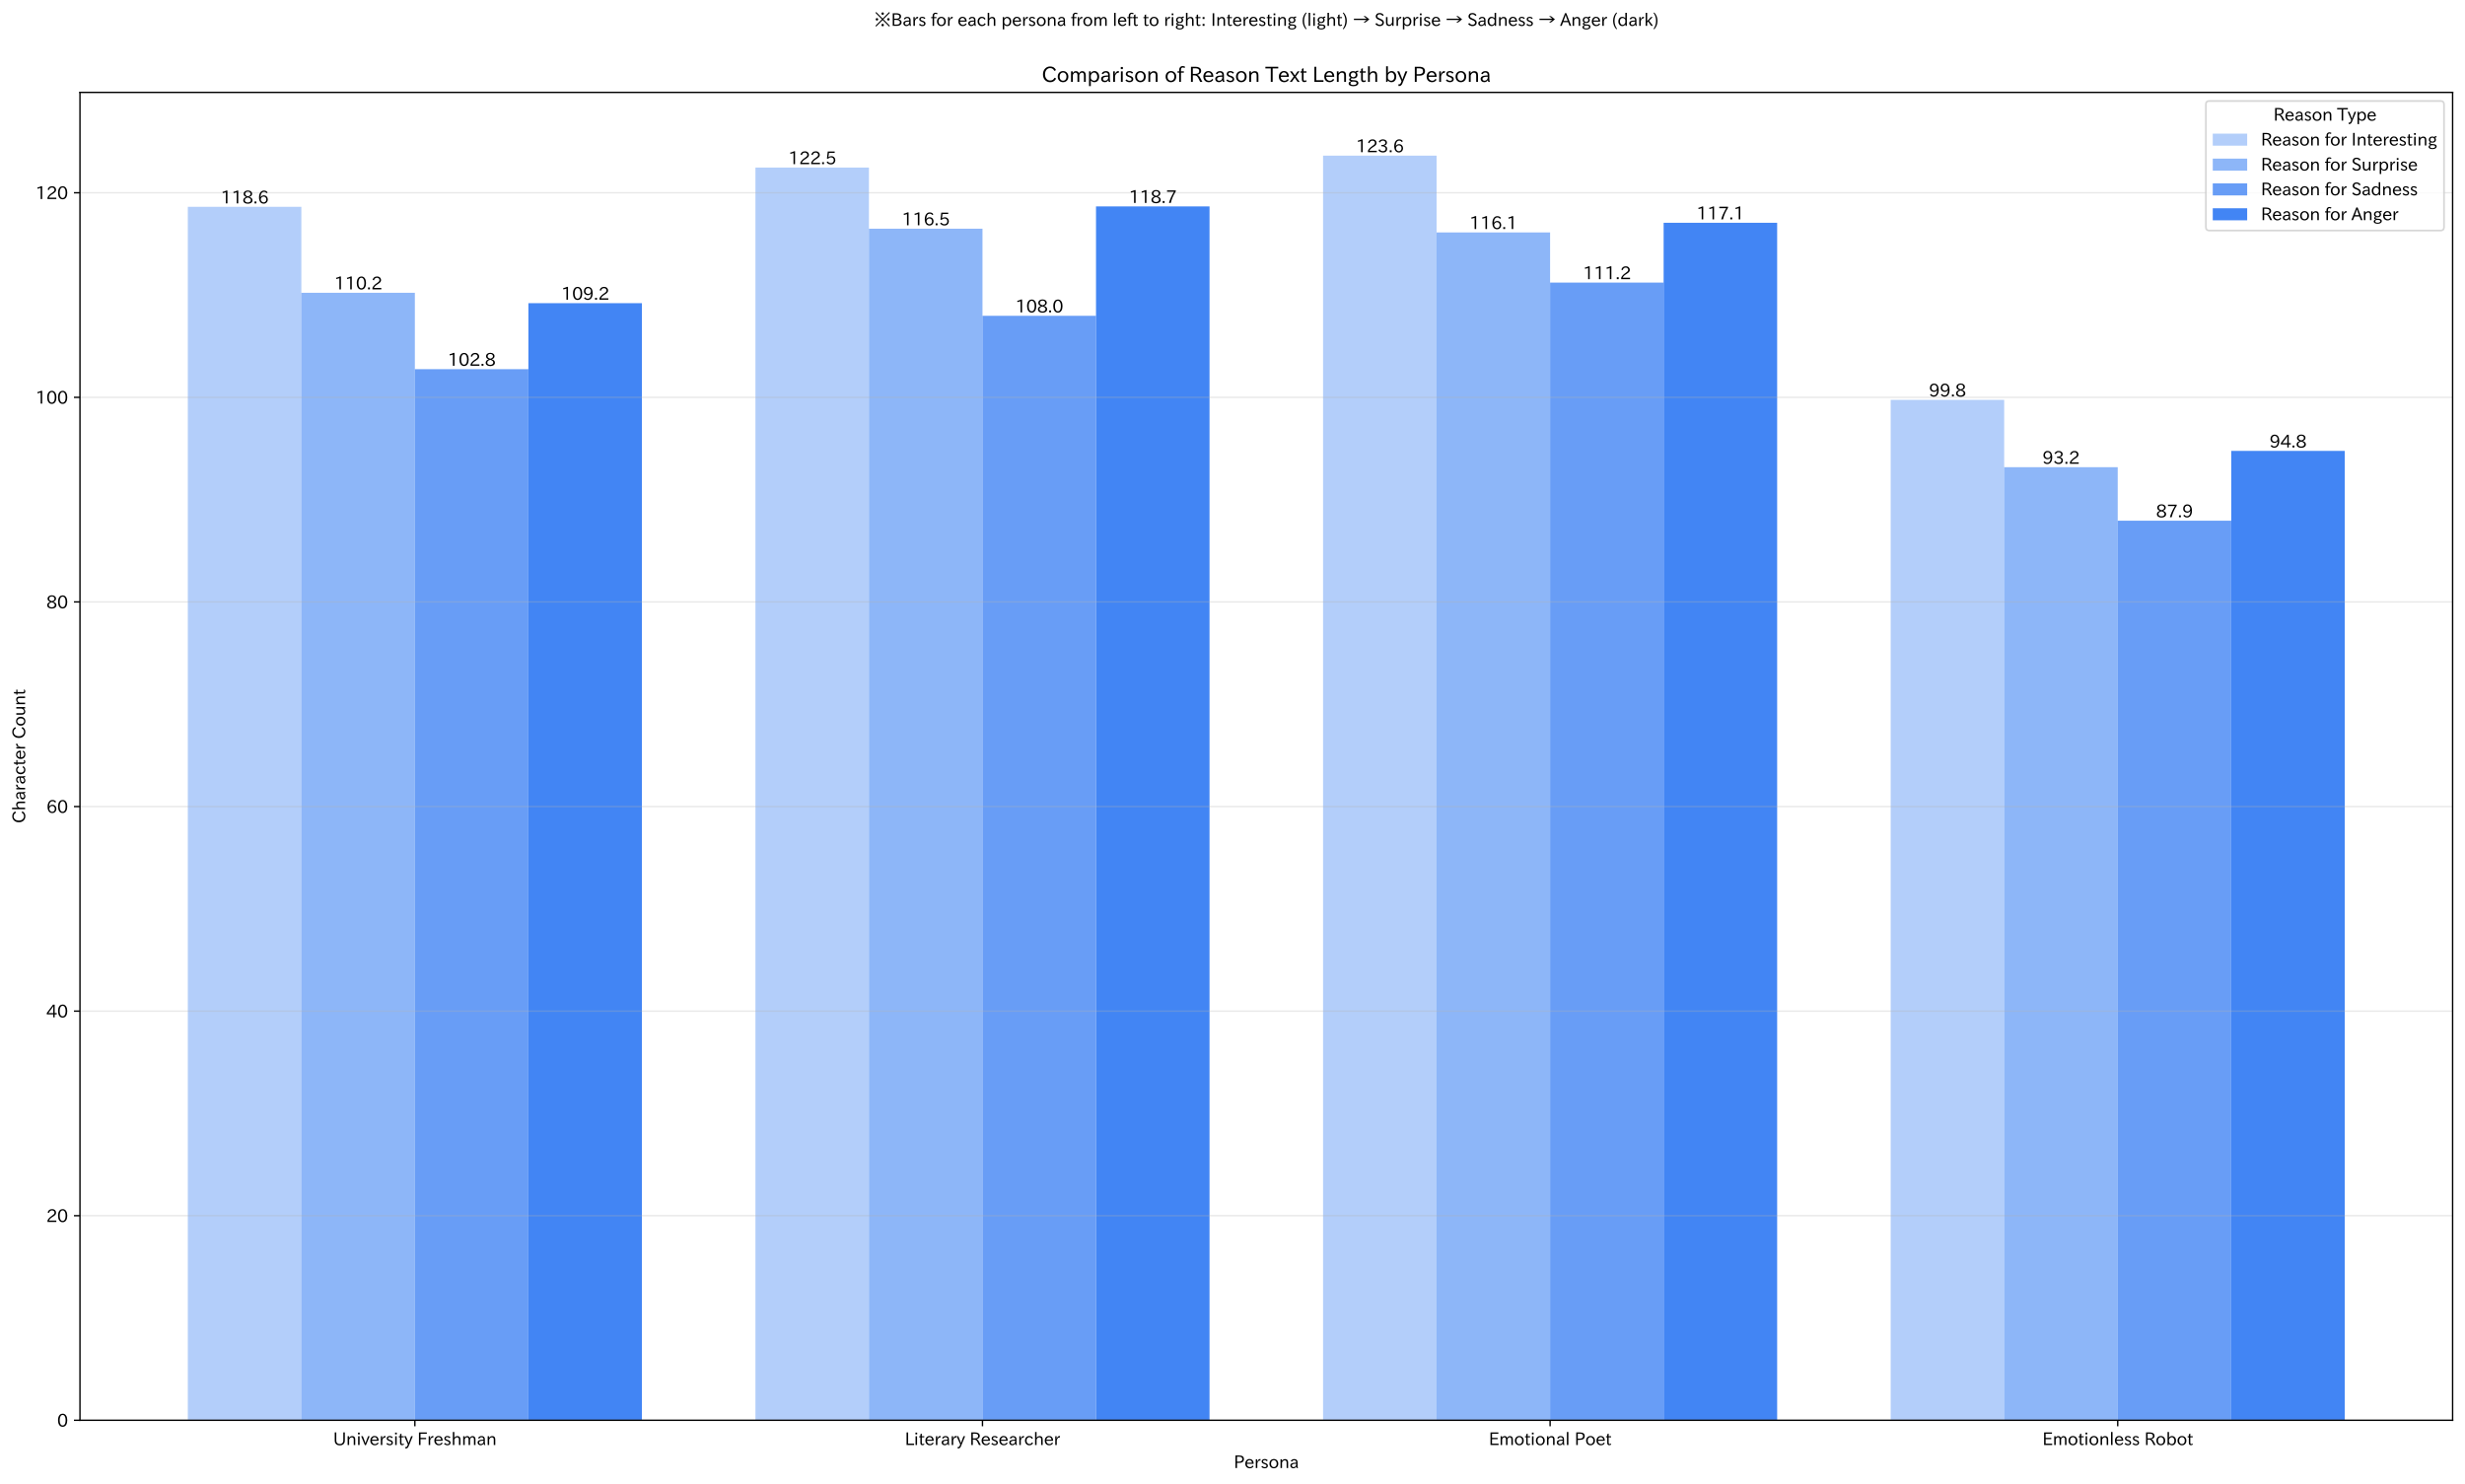 <?xml version="1.0" encoding="utf-8" standalone="no"?>
<!DOCTYPE svg PUBLIC "-//W3C//DTD SVG 1.1//EN"
  "http://www.w3.org/Graphics/SVG/1.1/DTD/svg11.dtd">
<svg xmlns:xlink="http://www.w3.org/1999/xlink" width="1432.826pt" height="862.491pt" viewBox="0 0 1432.826 862.491" xmlns="http://www.w3.org/2000/svg" version="1.1">
 <defs>
  <style type="text/css">*{stroke-linejoin: round; stroke-linecap: butt}</style>
 </defs>
 <g id="figure_1">
  <g id="patch_1">
   <path d="M -0 862.491 
L 1432.826 862.491 
L 1432.826 0 
L -0 0 
z
" style="fill: #ffffff"/>
  </g>
  <g id="axes_1">
   <g id="patch_2">
    <path d="M 46.486 825.51 
L 1425.626 825.51 
L 1425.626 53.71 
L 46.486 53.71 
z
" style="fill: #ffffff"/>
   </g>
   <g id="patch_3">
    <path d="M 109.174 825.51 
L 175.162 825.51 
L 175.162 120.224 
L 109.174 120.224 
z
" clip-path="url(#p4daa0abe5e)" style="fill: #4285f4; opacity: 0.4"/>
   </g>
   <g id="patch_4">
    <path d="M 439.112 825.51 
L 505.099 825.51 
L 505.099 97.399 
L 439.112 97.399 
z
" clip-path="url(#p4daa0abe5e)" style="fill: #4285f4; opacity: 0.4"/>
   </g>
   <g id="patch_5">
    <path d="M 769.05 825.51 
L 835.037 825.51 
L 835.037 90.463 
L 769.05 90.463 
z
" clip-path="url(#p4daa0abe5e)" style="fill: #4285f4; opacity: 0.4"/>
   </g>
   <g id="patch_6">
    <path d="M 1098.988 825.51 
L 1164.975 825.51 
L 1164.975 232.422 
L 1098.988 232.422 
z
" clip-path="url(#p4daa0abe5e)" style="fill: #4285f4; opacity: 0.4"/>
   </g>
   <g id="patch_7">
    <path d="M 175.162 825.51 
L 241.149 825.51 
L 241.149 170.176 
L 175.162 170.176 
z
" clip-path="url(#p4daa0abe5e)" style="fill: #4285f4; opacity: 0.6"/>
   </g>
   <g id="patch_8">
    <path d="M 505.099 825.51 
L 571.087 825.51 
L 571.087 132.928 
L 505.099 132.928 
z
" clip-path="url(#p4daa0abe5e)" style="fill: #4285f4; opacity: 0.6"/>
   </g>
   <g id="patch_9">
    <path d="M 835.037 825.51 
L 901.025 825.51 
L 901.025 135.104 
L 835.037 135.104 
z
" clip-path="url(#p4daa0abe5e)" style="fill: #4285f4; opacity: 0.6"/>
   </g>
   <g id="patch_10">
    <path d="M 1164.975 825.51 
L 1230.963 825.51 
L 1230.963 271.566 
L 1164.975 271.566 
z
" clip-path="url(#p4daa0abe5e)" style="fill: #4285f4; opacity: 0.6"/>
   </g>
   <g id="patch_11">
    <path d="M 241.149 825.51 
L 307.137 825.51 
L 307.137 214.589 
L 241.149 214.589 
z
" clip-path="url(#p4daa0abe5e)" style="fill: #4285f4; opacity: 0.8"/>
   </g>
   <g id="patch_12">
    <path d="M 571.087 825.51 
L 637.075 825.51 
L 637.075 183.552 
L 571.087 183.552 
z
" clip-path="url(#p4daa0abe5e)" style="fill: #4285f4; opacity: 0.8"/>
   </g>
   <g id="patch_13">
    <path d="M 901.025 825.51 
L 967.012 825.51 
L 967.012 164.254 
L 901.025 164.254 
z
" clip-path="url(#p4daa0abe5e)" style="fill: #4285f4; opacity: 0.8"/>
   </g>
   <g id="patch_14">
    <path d="M 1230.963 825.51 
L 1296.95 825.51 
L 1296.95 302.635 
L 1230.963 302.635 
z
" clip-path="url(#p4daa0abe5e)" style="fill: #4285f4; opacity: 0.8"/>
   </g>
   <g id="patch_15">
    <path d="M 307.137 825.51 
L 373.124 825.51 
L 373.124 176.201 
L 307.137 176.201 
z
" clip-path="url(#p4daa0abe5e)" style="fill: #4285f4"/>
   </g>
   <g id="patch_16">
    <path d="M 637.075 825.51 
L 703.062 825.51 
L 703.062 119.958 
L 637.075 119.958 
z
" clip-path="url(#p4daa0abe5e)" style="fill: #4285f4"/>
   </g>
   <g id="patch_17">
    <path d="M 967.012 825.51 
L 1033 825.51 
L 1033 129.499 
L 967.012 129.499 
z
" clip-path="url(#p4daa0abe5e)" style="fill: #4285f4"/>
   </g>
   <g id="patch_18">
    <path d="M 1296.95 825.51 
L 1362.938 825.51 
L 1362.938 262.087 
L 1296.95 262.087 
z
" clip-path="url(#p4daa0abe5e)" style="fill: #4285f4"/>
   </g>
   <g id="matplotlib.axis_1">
    <g id="xtick_1">
     <g id="line2d_1">
      <defs>
       <path id="me129ccf9d4" d="M 0 0 
L 0 3.5 
" style="stroke: #000000; stroke-width: 0.8"/>
      </defs>
      <g>
       <use xlink:href="#me129ccf9d4" x="241.149" y="825.51" style="stroke: #000000; stroke-width: 0.8"/>
      </g>
     </g>
     <g id="text_1">
      <!-- University Freshman -->
      <g transform="translate(193.695 840.001) scale(0.1 -0.1)">
       <defs>
        <path id="IPAexGothic-55" d="M 4219 4634 
L 4219 1631 
Q 4219 994 3906 594 
Q 3400 -63 2388 -63 
Q 1372 -63 856 594 
Q 550 988 550 1631 
L 550 4634 
L 1113 4634 
L 1113 1700 
Q 1113 1134 1388 831 
Q 1753 428 2388 428 
Q 3031 428 3388 831 
Q 3663 1144 3663 1700 
L 3663 4634 
L 4219 4634 
z
" transform="scale(0.016)"/>
        <path id="IPAexGothic-6e" d="M 3328 63 
L 2778 63 
L 2778 2041 
Q 2778 2853 2106 2853 
Q 1428 2853 1113 2041 
L 1113 63 
L 563 63 
L 563 3250 
L 1075 3250 
L 1075 2675 
Q 1525 3316 2222 3316 
Q 3328 3316 3328 2072 
L 3328 63 
z
" transform="scale(0.016)"/>
        <path id="IPAexGothic-69" d="M 1178 3928 
L 550 3928 
L 550 4569 
L 1178 4569 
L 1178 3928 
z
M 1138 63 
L 588 63 
L 588 3250 
L 1138 3250 
L 1138 63 
z
" transform="scale(0.016)"/>
        <path id="IPAexGothic-76" d="M 3103 3250 
L 1747 6 
L 1375 6 
L 25 3250 
L 628 3250 
L 1338 1388 
L 1522 844 
L 1569 703 
L 1588 703 
Q 1641 884 1822 1388 
L 2516 3250 
L 3103 3250 
z
" transform="scale(0.016)"/>
        <path id="IPAexGothic-65" d="M 863 1594 
Q 891 1041 1209 722 
Q 1534 397 1997 397 
Q 2606 397 2963 966 
L 3322 728 
Q 2869 -31 1931 -31 
Q 1222 -31 766 422 
Q 306 884 306 1641 
Q 306 2444 788 2925 
Q 1216 3353 1856 3353 
Q 2459 3353 2866 2956 
Q 3322 2494 3322 1722 
L 3322 1594 
L 863 1594 
z
M 2756 1997 
Q 2709 2431 2450 2681 
Q 2194 2938 1844 2938 
Q 1438 2938 1150 2591 
Q 953 2356 894 1997 
L 2756 1997 
z
" transform="scale(0.016)"/>
        <path id="IPAexGothic-72" d="M 2309 3316 
L 2213 2769 
Q 2106 2791 2022 2791 
Q 1653 2791 1413 2444 
Q 1113 2006 1113 1675 
L 1113 63 
L 563 63 
L 563 3250 
L 1081 3250 
L 1056 2303 
L 1069 2303 
Q 1422 3341 2097 3341 
Q 2206 3341 2309 3316 
z
" transform="scale(0.016)"/>
        <path id="IPAexGothic-73" d="M 2234 2547 
Q 1938 2931 1484 2931 
Q 891 2931 891 2475 
Q 891 2153 1531 1944 
L 1741 1875 
Q 2650 1578 2650 894 
Q 2650 434 2272 172 
Q 1972 -31 1497 -31 
Q 766 -31 256 503 
L 603 819 
Q 997 397 1516 397 
Q 2131 397 2131 875 
Q 2131 1238 1453 1478 
L 1234 1553 
Q 378 1853 378 2431 
Q 378 2797 628 3047 
Q 928 3347 1453 3347 
Q 2156 3347 2606 2859 
L 2234 2547 
z
" transform="scale(0.016)"/>
        <path id="IPAexGothic-74" d="M 2125 241 
Q 1769 -6 1397 -6 
Q 653 -6 653 831 
L 653 2859 
L 219 2859 
L 219 3250 
L 653 3250 
L 653 3966 
L 1178 4228 
L 1178 3250 
L 2063 3250 
L 2063 2859 
L 1178 2859 
L 1178 906 
Q 1178 416 1513 416 
Q 1738 416 1941 588 
L 2125 241 
z
" transform="scale(0.016)"/>
        <path id="IPAexGothic-79" d="M 3122 3250 
L 1575 -488 
Q 1278 -1203 550 -1203 
L 478 -1203 
L 344 -703 
L 447 -703 
Q 969 -703 1150 -238 
L 1356 275 
L 38 3250 
L 659 3250 
L 1363 1459 
Q 1528 1025 1606 781 
L 1625 781 
Q 1750 1169 1863 1459 
L 2528 3250 
L 3122 3250 
z
" transform="scale(0.016)"/>
        <path id="IPAexGothic-20" transform="scale(0.016)"/>
        <path id="IPAexGothic-46" d="M 3469 4141 
L 1172 4141 
L 1172 2656 
L 3206 2656 
L 3206 2188 
L 1172 2188 
L 1172 63 
L 609 63 
L 609 4634 
L 3469 4634 
L 3469 4141 
z
" transform="scale(0.016)"/>
        <path id="IPAexGothic-68" d="M 3347 63 
L 2797 63 
L 2797 2041 
Q 2797 2853 2131 2853 
Q 1447 2853 1131 2041 
L 1131 63 
L 581 63 
L 581 4794 
L 1131 4794 
L 1131 2706 
Q 1566 3316 2247 3316 
Q 3347 3316 3347 2072 
L 3347 63 
z
" transform="scale(0.016)"/>
        <path id="IPAexGothic-6d" d="M 5022 63 
L 4472 63 
L 4472 2059 
Q 4472 2869 3847 2869 
Q 3550 2869 3303 2594 
Q 3128 2397 3059 2103 
L 3059 63 
L 2509 63 
L 2509 2066 
Q 2509 2869 1919 2869 
Q 1606 2869 1369 2594 
Q 1113 2306 1113 2041 
L 1113 63 
L 563 63 
L 563 3250 
L 1075 3250 
L 1075 2700 
Q 1391 3316 2028 3316 
Q 2725 3316 2956 2647 
Q 3303 3316 3953 3316 
Q 4478 3316 4772 2944 
Q 5022 2638 5022 2072 
L 5022 63 
z
" transform="scale(0.016)"/>
        <path id="IPAexGothic-61" d="M 3156 63 
L 2672 63 
Q 2559 303 2531 556 
L 2509 556 
Q 2147 -25 1428 -25 
Q 934 -25 622 288 
Q 347 563 347 959 
Q 347 1947 2050 1997 
L 2478 2009 
L 2478 2175 
Q 2478 2509 2288 2700 
Q 2088 2900 1775 2900 
Q 1238 2900 969 2378 
L 494 2597 
Q 938 3328 1788 3328 
Q 2375 3328 2691 3000 
Q 2984 2706 2984 2169 
L 2984 997 
Q 2984 400 3156 63 
z
M 2491 1625 
L 2141 1619 
Q 903 1591 903 953 
Q 903 728 1050 581 
Q 1231 403 1525 403 
Q 1934 403 2234 703 
Q 2491 969 2491 1344 
L 2491 1625 
z
" transform="scale(0.016)"/>
       </defs>
       <use xlink:href="#IPAexGothic-55"/>
       <use xlink:href="#IPAexGothic-6e" transform="translate(74.707 0)"/>
       <use xlink:href="#IPAexGothic-69" transform="translate(135.107 0)"/>
       <use xlink:href="#IPAexGothic-76" transform="translate(162.109 0)"/>
       <use xlink:href="#IPAexGothic-65" transform="translate(210.693 0)"/>
       <use xlink:href="#IPAexGothic-72" transform="translate(267.578 0)"/>
       <use xlink:href="#IPAexGothic-73" transform="translate(304.59 0)"/>
       <use xlink:href="#IPAexGothic-69" transform="translate(350.781 0)"/>
       <use xlink:href="#IPAexGothic-74" transform="translate(377.783 0)"/>
       <use xlink:href="#IPAexGothic-79" transform="translate(412.402 0)"/>
       <use xlink:href="#IPAexGothic-20" transform="translate(461.621 0)"/>
       <use xlink:href="#IPAexGothic-46" transform="translate(488.623 0)"/>
       <use xlink:href="#IPAexGothic-72" transform="translate(545.801 0)"/>
       <use xlink:href="#IPAexGothic-65" transform="translate(582.812 0)"/>
       <use xlink:href="#IPAexGothic-73" transform="translate(639.697 0)"/>
       <use xlink:href="#IPAexGothic-68" transform="translate(685.889 0)"/>
       <use xlink:href="#IPAexGothic-6d" transform="translate(746.582 0)"/>
       <use xlink:href="#IPAexGothic-61" transform="translate(833.691 0)"/>
       <use xlink:href="#IPAexGothic-6e" transform="translate(888.672 0)"/>
      </g>
     </g>
    </g>
    <g id="xtick_2">
     <g id="line2d_2">
      <g>
       <use xlink:href="#me129ccf9d4" x="571.087" y="825.51" style="stroke: #000000; stroke-width: 0.8"/>
      </g>
     </g>
     <g id="text_2">
      <!-- Literary Researcher -->
      <g transform="translate(525.982 840.001) scale(0.1 -0.1)">
       <defs>
        <path id="IPAexGothic-4c" d="M 3347 63 
L 609 63 
L 609 4634 
L 1178 4634 
L 1178 563 
L 3347 563 
L 3347 63 
z
" transform="scale(0.016)"/>
        <path id="IPAexGothic-52" d="M 4072 63 
L 3394 63 
Q 3138 641 2828 1197 
Q 2584 1641 2344 1825 
Q 2050 2044 1625 2044 
L 1172 2044 
L 1172 63 
L 609 63 
L 609 4634 
L 2009 4634 
Q 2713 4634 3131 4378 
Q 3688 4044 3688 3381 
Q 3688 2784 3181 2459 
Q 2906 2272 2522 2216 
L 2522 2197 
Q 2941 2050 3247 1581 
Q 3516 1166 4072 63 
z
M 1172 2478 
L 1869 2478 
Q 3106 2478 3106 3369 
Q 3106 4181 1928 4181 
L 1172 4181 
L 1172 2478 
z
" transform="scale(0.016)"/>
        <path id="IPAexGothic-63" d="M 3269 784 
Q 2834 -31 1900 -31 
Q 1228 -31 788 409 
Q 313 891 313 1663 
Q 313 2428 788 2913 
Q 1222 3347 1881 3347 
Q 2813 3347 3206 2541 
L 2763 2309 
Q 2484 2900 1900 2900 
Q 1516 2900 1234 2619 
Q 881 2266 881 1650 
Q 881 1069 1222 728 
Q 1522 428 1956 428 
Q 2547 428 2847 1016 
L 3269 784 
z
" transform="scale(0.016)"/>
       </defs>
       <use xlink:href="#IPAexGothic-4c"/>
       <use xlink:href="#IPAexGothic-69" transform="translate(52.588 0)"/>
       <use xlink:href="#IPAexGothic-74" transform="translate(79.59 0)"/>
       <use xlink:href="#IPAexGothic-65" transform="translate(114.209 0)"/>
       <use xlink:href="#IPAexGothic-72" transform="translate(171.094 0)"/>
       <use xlink:href="#IPAexGothic-61" transform="translate(208.105 0)"/>
       <use xlink:href="#IPAexGothic-72" transform="translate(263.086 0)"/>
       <use xlink:href="#IPAexGothic-79" transform="translate(300.098 0)"/>
       <use xlink:href="#IPAexGothic-20" transform="translate(349.316 0)"/>
       <use xlink:href="#IPAexGothic-52" transform="translate(376.318 0)"/>
       <use xlink:href="#IPAexGothic-65" transform="translate(441.113 0)"/>
       <use xlink:href="#IPAexGothic-73" transform="translate(497.998 0)"/>
       <use xlink:href="#IPAexGothic-65" transform="translate(544.189 0)"/>
       <use xlink:href="#IPAexGothic-61" transform="translate(601.074 0)"/>
       <use xlink:href="#IPAexGothic-72" transform="translate(656.055 0)"/>
       <use xlink:href="#IPAexGothic-63" transform="translate(693.066 0)"/>
       <use xlink:href="#IPAexGothic-68" transform="translate(747.461 0)"/>
       <use xlink:href="#IPAexGothic-65" transform="translate(808.154 0)"/>
       <use xlink:href="#IPAexGothic-72" transform="translate(865.039 0)"/>
      </g>
     </g>
    </g>
    <g id="xtick_3">
     <g id="line2d_3">
      <g>
       <use xlink:href="#me129ccf9d4" x="901.025" y="825.51" style="stroke: #000000; stroke-width: 0.8"/>
      </g>
     </g>
     <g id="text_3">
      <!-- Emotional Poet -->
      <g transform="translate(865.401 840.001) scale(0.1 -0.1)">
       <defs>
        <path id="IPAexGothic-45" d="M 3547 63 
L 609 63 
L 609 4634 
L 3469 4634 
L 3469 4147 
L 1166 4147 
L 1166 2650 
L 3206 2650 
L 3206 2191 
L 1166 2191 
L 1166 556 
L 3547 556 
L 3547 63 
z
" transform="scale(0.016)"/>
        <path id="IPAexGothic-6f" d="M 1919 3341 
Q 2594 3341 3056 2888 
Q 3531 2413 3531 1638 
Q 3531 888 3066 422 
Q 2609 -31 1919 -31 
Q 1228 -31 781 416 
Q 313 881 313 1656 
Q 313 2413 788 2888 
Q 1241 3341 1919 3341 
z
M 1919 2919 
Q 1519 2919 1241 2631 
Q 888 2278 888 1650 
Q 888 1031 1234 684 
Q 1516 403 1919 403 
Q 2331 403 2609 691 
Q 2956 1038 2956 1672 
Q 2956 2269 2603 2631 
Q 2316 2919 1919 2919 
z
" transform="scale(0.016)"/>
        <path id="IPAexGothic-6c" d="M 1131 63 
L 581 63 
L 581 4794 
L 1131 4794 
L 1131 63 
z
" transform="scale(0.016)"/>
        <path id="IPAexGothic-50" d="M 609 4634 
L 1941 4634 
Q 3688 4634 3688 3322 
Q 3688 1934 1906 1934 
L 1172 1934 
L 1172 63 
L 609 63 
L 609 4634 
z
M 1172 2381 
L 1800 2381 
Q 3100 2381 3100 3316 
Q 3100 4181 1894 4181 
L 1172 4181 
L 1172 2381 
z
" transform="scale(0.016)"/>
       </defs>
       <use xlink:href="#IPAexGothic-45"/>
       <use xlink:href="#IPAexGothic-6d" transform="translate(59.521 0)"/>
       <use xlink:href="#IPAexGothic-6f" transform="translate(146.631 0)"/>
       <use xlink:href="#IPAexGothic-74" transform="translate(207.031 0)"/>
       <use xlink:href="#IPAexGothic-69" transform="translate(241.65 0)"/>
       <use xlink:href="#IPAexGothic-6f" transform="translate(268.652 0)"/>
       <use xlink:href="#IPAexGothic-6e" transform="translate(329.053 0)"/>
       <use xlink:href="#IPAexGothic-61" transform="translate(389.453 0)"/>
       <use xlink:href="#IPAexGothic-6c" transform="translate(444.434 0)"/>
       <use xlink:href="#IPAexGothic-20" transform="translate(471.436 0)"/>
       <use xlink:href="#IPAexGothic-50" transform="translate(498.438 0)"/>
       <use xlink:href="#IPAexGothic-6f" transform="translate(560.547 0)"/>
       <use xlink:href="#IPAexGothic-65" transform="translate(620.947 0)"/>
       <use xlink:href="#IPAexGothic-74" transform="translate(677.832 0)"/>
      </g>
     </g>
    </g>
    <g id="xtick_4">
     <g id="line2d_4">
      <g>
       <use xlink:href="#me129ccf9d4" x="1230.963" y="825.51" style="stroke: #000000; stroke-width: 0.8"/>
      </g>
     </g>
     <g id="text_4">
      <!-- Emotionless Robot -->
      <g transform="translate(1187.194 840.001) scale(0.1 -0.1)">
       <defs>
        <path id="IPAexGothic-62" d="M 1125 2731 
Q 1550 3341 2219 3341 
Q 2788 3341 3191 2938 
Q 3659 2469 3659 1644 
Q 3659 838 3191 372 
Q 2788 -31 2206 -31 
Q 1559 -31 1088 516 
L 1009 44 
L 581 44 
L 581 4794 
L 1125 4794 
L 1125 2731 
z
M 1125 1997 
L 1125 1253 
Q 1125 888 1528 600 
Q 1803 403 2119 403 
Q 2488 403 2744 659 
Q 3084 1009 3084 1631 
Q 3084 2194 2803 2553 
Q 2525 2900 2125 2900 
Q 1759 2900 1438 2578 
Q 1125 2266 1125 1997 
z
" transform="scale(0.016)"/>
       </defs>
       <use xlink:href="#IPAexGothic-45"/>
       <use xlink:href="#IPAexGothic-6d" transform="translate(59.521 0)"/>
       <use xlink:href="#IPAexGothic-6f" transform="translate(146.631 0)"/>
       <use xlink:href="#IPAexGothic-74" transform="translate(207.031 0)"/>
       <use xlink:href="#IPAexGothic-69" transform="translate(241.65 0)"/>
       <use xlink:href="#IPAexGothic-6f" transform="translate(268.652 0)"/>
       <use xlink:href="#IPAexGothic-6e" transform="translate(329.053 0)"/>
       <use xlink:href="#IPAexGothic-6c" transform="translate(389.453 0)"/>
       <use xlink:href="#IPAexGothic-65" transform="translate(416.455 0)"/>
       <use xlink:href="#IPAexGothic-73" transform="translate(473.34 0)"/>
       <use xlink:href="#IPAexGothic-73" transform="translate(519.531 0)"/>
       <use xlink:href="#IPAexGothic-20" transform="translate(565.723 0)"/>
       <use xlink:href="#IPAexGothic-52" transform="translate(592.725 0)"/>
       <use xlink:href="#IPAexGothic-6f" transform="translate(657.52 0)"/>
       <use xlink:href="#IPAexGothic-62" transform="translate(717.92 0)"/>
       <use xlink:href="#IPAexGothic-6f" transform="translate(780.322 0)"/>
       <use xlink:href="#IPAexGothic-74" transform="translate(840.723 0)"/>
      </g>
     </g>
    </g>
    <g id="text_5">
     <!-- Persona -->
     <g transform="translate(717.156 853.391) scale(0.1 -0.1)">
      <use xlink:href="#IPAexGothic-50"/>
      <use xlink:href="#IPAexGothic-65" transform="translate(62.109 0)"/>
      <use xlink:href="#IPAexGothic-72" transform="translate(118.994 0)"/>
      <use xlink:href="#IPAexGothic-73" transform="translate(156.006 0)"/>
      <use xlink:href="#IPAexGothic-6f" transform="translate(202.197 0)"/>
      <use xlink:href="#IPAexGothic-6e" transform="translate(262.598 0)"/>
      <use xlink:href="#IPAexGothic-61" transform="translate(322.998 0)"/>
     </g>
    </g>
   </g>
   <g id="matplotlib.axis_2">
    <g id="ytick_1">
     <g id="line2d_5">
      <path d="M 46.486 825.51 
L 1425.626 825.51 
" clip-path="url(#p4daa0abe5e)" style="fill: none; stroke: #b0b0b0; stroke-opacity: 0.3; stroke-width: 0.8; stroke-linecap: square"/>
     </g>
     <g id="line2d_6">
      <defs>
       <path id="mf56780fad0" d="M 0 0 
L -3.5 0 
" style="stroke: #000000; stroke-width: 0.8"/>
      </defs>
      <g>
       <use xlink:href="#mf56780fad0" x="46.486" y="825.51" style="stroke: #000000; stroke-width: 0.8"/>
      </g>
     </g>
     <g id="text_6">
      <!-- 0 -->
      <g transform="translate(33.188 829.255) scale(0.1 -0.1)">
       <defs>
        <path id="IPAexGothic-30" d="M 2038 4725 
Q 2881 4725 3334 3944 
Q 3694 3325 3694 2344 
Q 3694 1372 3334 741 
Q 2888 -31 2016 -31 
Q 1147 -31 700 741 
Q 341 1372 341 2350 
Q 341 3713 1000 4334 
Q 1419 4725 2038 4725 
z
M 2016 4266 
Q 1516 4266 1228 3759 
Q 934 3247 934 2344 
Q 934 1456 1222 947 
Q 1513 447 2016 447 
Q 2619 447 2909 1153 
Q 3100 1622 3100 2375 
Q 3100 3256 2806 3759 
Q 2509 4266 2016 4266 
z
" transform="scale(0.016)"/>
       </defs>
       <use xlink:href="#IPAexGothic-30"/>
      </g>
     </g>
    </g>
    <g id="ytick_2">
     <g id="line2d_7">
      <path d="M 46.486 706.601 
L 1425.626 706.601 
" clip-path="url(#p4daa0abe5e)" style="fill: none; stroke: #b0b0b0; stroke-opacity: 0.3; stroke-width: 0.8; stroke-linecap: square"/>
     </g>
     <g id="line2d_8">
      <g>
       <use xlink:href="#mf56780fad0" x="46.486" y="706.601" style="stroke: #000000; stroke-width: 0.8"/>
      </g>
     </g>
     <g id="text_7">
      <!-- 20 -->
      <g transform="translate(26.889 710.347) scale(0.1 -0.1)">
       <defs>
        <path id="IPAexGothic-32" d="M 3659 63 
L 447 63 
L 447 594 
Q 825 1475 1894 2203 
L 2072 2322 
Q 2619 2697 2791 2906 
Q 2988 3153 2988 3444 
Q 2988 3772 2756 4003 
Q 2500 4259 2084 4259 
Q 1250 4259 991 3328 
L 497 3506 
Q 853 4725 2116 4725 
Q 2806 4725 3216 4316 
Q 3575 3947 3575 3425 
Q 3575 3038 3344 2722 
Q 3131 2416 2366 1938 
L 2231 1856 
Q 1256 1253 978 569 
L 3659 569 
L 3659 63 
z
" transform="scale(0.016)"/>
       </defs>
       <use xlink:href="#IPAexGothic-32"/>
       <use xlink:href="#IPAexGothic-30" transform="translate(62.988 0)"/>
      </g>
     </g>
    </g>
    <g id="ytick_3">
     <g id="line2d_9">
      <path d="M 46.486 587.693 
L 1425.626 587.693 
" clip-path="url(#p4daa0abe5e)" style="fill: none; stroke: #b0b0b0; stroke-opacity: 0.3; stroke-width: 0.8; stroke-linecap: square"/>
     </g>
     <g id="line2d_10">
      <g>
       <use xlink:href="#mf56780fad0" x="46.486" y="587.693" style="stroke: #000000; stroke-width: 0.8"/>
      </g>
     </g>
     <g id="text_8">
      <!-- 40 -->
      <g transform="translate(26.889 591.438) scale(0.1 -0.1)">
       <defs>
        <path id="IPAexGothic-34" d="M 3813 1159 
L 3059 1159 
L 3059 63 
L 2547 63 
L 2547 1159 
L 197 1159 
L 197 1672 
L 2456 4678 
L 3059 4678 
L 3059 1634 
L 3813 1634 
L 3813 1159 
z
M 2578 4109 
L 2559 4109 
Q 2278 3656 2003 3284 
L 759 1634 
L 2547 1634 
L 2547 3144 
Q 2547 3481 2578 4109 
z
" transform="scale(0.016)"/>
       </defs>
       <use xlink:href="#IPAexGothic-34"/>
       <use xlink:href="#IPAexGothic-30" transform="translate(62.988 0)"/>
      </g>
     </g>
    </g>
    <g id="ytick_4">
     <g id="line2d_11">
      <path d="M 46.486 468.784 
L 1425.626 468.784 
" clip-path="url(#p4daa0abe5e)" style="fill: none; stroke: #b0b0b0; stroke-opacity: 0.3; stroke-width: 0.8; stroke-linecap: square"/>
     </g>
     <g id="line2d_12">
      <g>
       <use xlink:href="#mf56780fad0" x="46.486" y="468.784" style="stroke: #000000; stroke-width: 0.8"/>
      </g>
     </g>
     <g id="text_9">
      <!-- 60 -->
      <g transform="translate(26.889 472.53) scale(0.1 -0.1)">
       <defs>
        <path id="IPAexGothic-36" d="M 1056 2328 
Q 1509 2981 2234 2981 
Q 2906 2981 3316 2513 
Q 3675 2106 3675 1522 
Q 3675 884 3272 434 
Q 2853 -31 2178 -31 
Q 1375 -31 922 581 
Q 481 1178 481 2228 
Q 481 3425 1013 4109 
Q 1494 4725 2272 4725 
Q 3191 4725 3609 4025 
L 3150 3775 
Q 2894 4266 2300 4266 
Q 1119 4266 1031 2328 
L 1056 2328 
z
M 2141 2547 
Q 1684 2547 1384 2206 
Q 1116 1900 1116 1541 
Q 1116 1156 1353 844 
Q 1672 428 2159 428 
Q 2669 428 2941 844 
Q 3125 1128 3125 1503 
Q 3125 1944 2881 2228 
Q 2600 2547 2141 2547 
z
" transform="scale(0.016)"/>
       </defs>
       <use xlink:href="#IPAexGothic-36"/>
       <use xlink:href="#IPAexGothic-30" transform="translate(62.988 0)"/>
      </g>
     </g>
    </g>
    <g id="ytick_5">
     <g id="line2d_13">
      <path d="M 46.486 349.876 
L 1425.626 349.876 
" clip-path="url(#p4daa0abe5e)" style="fill: none; stroke: #b0b0b0; stroke-opacity: 0.3; stroke-width: 0.8; stroke-linecap: square"/>
     </g>
     <g id="line2d_14">
      <g>
       <use xlink:href="#mf56780fad0" x="46.486" y="349.876" style="stroke: #000000; stroke-width: 0.8"/>
      </g>
     </g>
     <g id="text_10">
      <!-- 80 -->
      <g transform="translate(26.889 353.621) scale(0.1 -0.1)">
       <defs>
        <path id="IPAexGothic-38" d="M 2541 2425 
Q 3700 2031 3700 1197 
Q 3700 541 3100 197 
Q 2663 -56 2016 -56 
Q 1366 -56 928 197 
Q 347 531 347 1178 
Q 347 1988 1409 2381 
L 1409 2400 
Q 481 2734 481 3509 
Q 481 4100 981 4456 
Q 1406 4756 2019 4756 
Q 2703 4756 3131 4403 
Q 3553 4069 3553 3566 
Q 3553 2706 2541 2444 
L 2541 2425 
z
M 2022 2625 
Q 2997 2856 2997 3528 
Q 2997 3916 2675 4150 
Q 2413 4347 2016 4347 
Q 1606 4347 1331 4128 
Q 1050 3897 1050 3522 
Q 1050 3150 1350 2925 
Q 1494 2809 1722 2722 
Q 1984 2616 2022 2625 
z
M 1978 2209 
Q 922 1931 922 1216 
Q 922 775 1313 556 
Q 1606 391 2009 391 
Q 2575 391 2881 697 
Q 3106 922 3106 1250 
Q 3106 1594 2794 1850 
Q 2609 1994 2350 2100 
Q 2047 2222 1978 2209 
z
" transform="scale(0.016)"/>
       </defs>
       <use xlink:href="#IPAexGothic-38"/>
       <use xlink:href="#IPAexGothic-30" transform="translate(62.988 0)"/>
      </g>
     </g>
    </g>
    <g id="ytick_6">
     <g id="line2d_15">
      <path d="M 46.486 230.967 
L 1425.626 230.967 
" clip-path="url(#p4daa0abe5e)" style="fill: none; stroke: #b0b0b0; stroke-opacity: 0.3; stroke-width: 0.8; stroke-linecap: square"/>
     </g>
     <g id="line2d_16">
      <g>
       <use xlink:href="#mf56780fad0" x="46.486" y="230.967" style="stroke: #000000; stroke-width: 0.8"/>
      </g>
     </g>
     <g id="text_11">
      <!-- 100 -->
      <g transform="translate(20.591 234.713) scale(0.1 -0.1)">
       <defs>
        <path id="IPAexGothic-31" d="M 2463 63 
L 1900 63 
L 1900 4103 
Q 1372 3922 788 3797 
L 684 4231 
Q 1519 4441 2106 4731 
L 2463 4731 
L 2463 63 
z
" transform="scale(0.016)"/>
       </defs>
       <use xlink:href="#IPAexGothic-31"/>
       <use xlink:href="#IPAexGothic-30" transform="translate(62.988 0)"/>
       <use xlink:href="#IPAexGothic-30" transform="translate(125.977 0)"/>
      </g>
     </g>
    </g>
    <g id="ytick_7">
     <g id="line2d_17">
      <path d="M 46.486 112.059 
L 1425.626 112.059 
" clip-path="url(#p4daa0abe5e)" style="fill: none; stroke: #b0b0b0; stroke-opacity: 0.3; stroke-width: 0.8; stroke-linecap: square"/>
     </g>
     <g id="line2d_18">
      <g>
       <use xlink:href="#mf56780fad0" x="46.486" y="112.059" style="stroke: #000000; stroke-width: 0.8"/>
      </g>
     </g>
     <g id="text_12">
      <!-- 120 -->
      <g transform="translate(20.591 115.804) scale(0.1 -0.1)">
       <use xlink:href="#IPAexGothic-31"/>
       <use xlink:href="#IPAexGothic-32" transform="translate(62.988 0)"/>
       <use xlink:href="#IPAexGothic-30" transform="translate(125.977 0)"/>
      </g>
     </g>
    </g>
    <g id="text_13">
     <!-- Character Count -->
     <g transform="translate(14.691 478.534) rotate(-90) scale(0.1 -0.1)">
      <defs>
       <path id="IPAexGothic-43" d="M 4353 1088 
Q 4181 694 3859 428 
Q 3313 -31 2559 -31 
Q 1588 -31 959 653 
Q 378 1294 378 2331 
Q 378 3406 1013 4078 
Q 1619 4725 2534 4725 
Q 3813 4725 4322 3628 
L 3809 3391 
Q 3425 4238 2541 4238 
Q 1891 4238 1453 3744 
Q 994 3216 994 2322 
Q 994 1550 1384 1056 
Q 1841 472 2563 472 
Q 3456 472 3878 1319 
L 4353 1088 
z
" transform="scale(0.016)"/>
       <path id="IPAexGothic-75" d="M 3284 63 
L 2772 63 
L 2772 644 
Q 2300 0 1625 0 
Q 1072 0 763 375 
Q 519 678 519 1241 
L 519 3250 
L 1069 3250 
L 1069 1259 
Q 1069 466 1734 466 
Q 2406 466 2734 1291 
L 2734 3250 
L 3284 3250 
L 3284 63 
z
" transform="scale(0.016)"/>
      </defs>
      <use xlink:href="#IPAexGothic-43"/>
      <use xlink:href="#IPAexGothic-68" transform="translate(72.51 0)"/>
      <use xlink:href="#IPAexGothic-61" transform="translate(133.203 0)"/>
      <use xlink:href="#IPAexGothic-72" transform="translate(188.184 0)"/>
      <use xlink:href="#IPAexGothic-61" transform="translate(225.195 0)"/>
      <use xlink:href="#IPAexGothic-63" transform="translate(280.176 0)"/>
      <use xlink:href="#IPAexGothic-74" transform="translate(334.57 0)"/>
      <use xlink:href="#IPAexGothic-65" transform="translate(369.189 0)"/>
      <use xlink:href="#IPAexGothic-72" transform="translate(426.074 0)"/>
      <use xlink:href="#IPAexGothic-20" transform="translate(463.086 0)"/>
      <use xlink:href="#IPAexGothic-43" transform="translate(490.088 0)"/>
      <use xlink:href="#IPAexGothic-6f" transform="translate(562.598 0)"/>
      <use xlink:href="#IPAexGothic-75" transform="translate(622.998 0)"/>
      <use xlink:href="#IPAexGothic-6e" transform="translate(683.398 0)"/>
      <use xlink:href="#IPAexGothic-74" transform="translate(743.799 0)"/>
     </g>
    </g>
   </g>
   <g id="patch_19">
    <path d="M 46.486 825.51 
L 46.486 53.71 
" style="fill: none; stroke: #000000; stroke-width: 0.8; stroke-linejoin: miter; stroke-linecap: square"/>
   </g>
   <g id="patch_20">
    <path d="M 1425.626 825.51 
L 1425.626 53.71 
" style="fill: none; stroke: #000000; stroke-width: 0.8; stroke-linejoin: miter; stroke-linecap: square"/>
   </g>
   <g id="patch_21">
    <path d="M 46.486 825.51 
L 1425.626 825.51 
" style="fill: none; stroke: #000000; stroke-width: 0.8; stroke-linejoin: miter; stroke-linecap: square"/>
   </g>
   <g id="patch_22">
    <path d="M 46.486 53.71 
L 1425.626 53.71 
" style="fill: none; stroke: #000000; stroke-width: 0.8; stroke-linejoin: miter; stroke-linecap: square"/>
   </g>
   <g id="text_14">
    <g id="patch_23">
     <path d="M 503.948 21.078 
L 968.164 21.078 
L 968.164 3.2 
L 503.948 3.2 
z
" style="fill: #ffffff; opacity: 0.8"/>
    </g>
    <!-- ※Bars for each persona from left to right: Interesting (light) → Surprise → Sadness → Anger (dark) -->
    <g transform="translate(507.948 15.12) scale(0.1 -0.1)">
     <defs>
      <path id="IPAexGothic-203b" d="M 850 5069 
L 3200 2706 
L 5547 5069 
L 5822 4794 
L 3475 2431 
L 5822 72 
L 5547 -206 
L 3200 2156 
L 850 -206 
L 575 72 
L 2925 2431 
L 575 4794 
L 850 5069 
z
M 3200 4959 
Q 3325 4959 3441 4881 
Q 3647 4756 3647 4513 
Q 3647 4316 3506 4184 
Q 3384 4063 3200 4063 
Q 3081 4063 2975 4122 
Q 2750 4247 2750 4513 
Q 2750 4706 2884 4831 
Q 3022 4959 3200 4959 
z
M 3200 800 
Q 3316 800 3422 744 
Q 3647 616 3647 353 
Q 3647 194 3550 69 
Q 3413 -97 3191 -97 
Q 3094 -97 3006 -59 
Q 2750 66 2750 353 
Q 2750 588 2928 709 
Q 3050 800 3200 800 
z
M 1119 2881 
Q 1247 2881 1363 2803 
Q 1569 2678 1569 2434 
Q 1569 2238 1428 2106 
Q 1306 1984 1119 1984 
Q 1003 1984 897 2041 
Q 672 2169 672 2434 
Q 672 2628 806 2753 
Q 944 2881 1119 2881 
z
M 5281 2881 
Q 5409 2881 5522 2803 
Q 5728 2678 5728 2434 
Q 5728 2238 5588 2106 
Q 5466 1984 5281 1984 
Q 5163 1984 5056 2041 
Q 4831 2169 4831 2434 
Q 4831 2628 4966 2753 
Q 5103 2881 5281 2881 
z
" transform="scale(0.016)"/>
      <path id="IPAexGothic-42" d="M 2688 2425 
Q 3816 2225 3816 1338 
Q 3816 556 3041 222 
Q 2672 63 2094 63 
L 609 63 
L 609 4634 
L 1916 4634 
Q 2494 4634 2869 4500 
Q 3644 4222 3644 3491 
Q 3644 2609 2688 2447 
L 2688 2425 
z
M 1159 2656 
L 1844 2656 
Q 3063 2656 3063 3431 
Q 3063 4181 1881 4181 
L 1159 4181 
L 1159 2656 
z
M 1159 522 
L 2016 522 
Q 3222 522 3222 1369 
Q 3222 1897 2625 2100 
Q 2278 2222 1875 2222 
L 1159 2222 
L 1159 522 
z
" transform="scale(0.016)"/>
      <path id="IPAexGothic-66" d="M 2456 4622 
L 2228 4244 
Q 1991 4422 1741 4422 
Q 1184 4422 1184 3672 
L 1184 3250 
L 2053 3250 
L 2053 2859 
L 1184 2859 
L 1184 63 
L 641 63 
L 641 2859 
L 122 2859 
L 122 3250 
L 641 3250 
L 641 3659 
Q 641 4188 891 4484 
Q 1200 4844 1709 4844 
Q 2116 4844 2456 4622 
z
" transform="scale(0.016)"/>
      <path id="IPAexGothic-70" d="M 1075 2688 
Q 1525 3341 2206 3341 
Q 2769 3341 3172 2938 
Q 3641 2469 3641 1644 
Q 3641 841 3178 372 
Q 2775 -31 2200 -31 
Q 1569 -31 1106 497 
L 1106 -1216 
L 563 -1216 
L 563 3250 
L 1075 3250 
L 1075 2688 
z
M 1106 1950 
L 1106 1291 
Q 1106 897 1516 600 
Q 1791 403 2106 403 
Q 2469 403 2725 659 
Q 3066 997 3066 1631 
Q 3066 2200 2784 2559 
Q 2503 2900 2100 2900 
Q 1656 2900 1338 2484 
Q 1106 2184 1106 1950 
z
" transform="scale(0.016)"/>
      <path id="IPAexGothic-67" d="M 1331 1150 
Q 1006 1122 1006 900 
Q 1006 613 1763 575 
L 2131 556 
Q 3303 497 3303 -294 
Q 3303 -700 2925 -959 
Q 2519 -1253 1794 -1253 
Q 1138 -1253 738 -1028 
Q 353 -809 353 -428 
Q 353 84 1075 247 
L 1075 269 
Q 506 413 506 778 
Q 506 1116 994 1297 
Q 456 1575 456 2181 
Q 456 2650 769 2963 
Q 1128 3322 1738 3322 
Q 2125 3322 2422 3153 
Q 2650 3453 3259 3463 
L 3259 3013 
Q 2838 3003 2703 2938 
Q 3034 2613 3034 2169 
Q 3034 1728 2734 1425 
Q 2400 1094 1813 1094 
Q 1563 1094 1331 1150 
z
M 1734 2919 
Q 1409 2919 1197 2706 
Q 988 2497 988 2181 
Q 988 1872 1184 1684 
Q 1397 1472 1756 1472 
Q 2094 1472 2297 1678 
Q 2503 1881 2503 2203 
Q 2503 2497 2297 2700 
Q 2081 2919 1734 2919 
z
M 1753 159 
Q 903 159 903 -366 
Q 903 -875 1800 -875 
Q 2378 -875 2638 -606 
Q 2772 -481 2772 -313 
Q 2772 159 1753 159 
z
" transform="scale(0.016)"/>
      <path id="IPAexGothic-3a" d="M 1369 2559 
L 672 2559 
L 672 3250 
L 1369 3250 
L 1369 2559 
z
M 1369 63 
L 672 63 
L 672 753 
L 1369 753 
L 1369 63 
z
" transform="scale(0.016)"/>
      <path id="IPAexGothic-49" d="M 1203 63 
L 634 63 
L 634 4634 
L 1203 4634 
L 1203 63 
z
" transform="scale(0.016)"/>
      <path id="IPAexGothic-28" d="M 1928 -1016 
L 1653 -1166 
Q 488 69 488 1875 
Q 488 3678 1653 4909 
L 1928 4763 
Q 1006 3522 1006 1881 
Q 1006 203 1928 -1016 
z
" transform="scale(0.016)"/>
      <path id="IPAexGothic-29" d="M 466 4909 
Q 1638 3672 1638 1875 
Q 1638 75 466 -1166 
L 191 -1016 
Q 1119 216 1119 1881 
Q 1119 3509 191 4763 
L 466 4909 
z
" transform="scale(0.016)"/>
      <path id="IPAexGothic-2192" d="M 3947 3572 
L 4631 3572 
L 6072 2431 
L 4631 1294 
L 3947 1294 
L 5094 2194 
L 459 2194 
L 459 2669 
L 5094 2669 
L 3947 3572 
z
" transform="scale(0.016)"/>
      <path id="IPAexGothic-53" d="M 2919 3641 
Q 2563 4259 1853 4259 
Q 1453 4259 1213 4009 
Q 1028 3803 1028 3534 
Q 1028 3238 1266 3047 
Q 1444 2913 1984 2688 
L 2200 2597 
Q 2925 2306 3191 1953 
Q 3422 1644 3422 1259 
Q 3422 644 2969 288 
Q 2559 -31 1931 -31 
Q 881 -31 313 766 
L 753 1100 
Q 1203 459 1938 459 
Q 2288 459 2534 625 
Q 2841 847 2841 1216 
Q 2841 1503 2616 1728 
Q 2375 1959 1728 2206 
L 1541 2278 
Q 453 2694 453 3481 
Q 453 4006 806 4347 
Q 1203 4725 1863 4725 
Q 2841 4725 3359 3956 
L 2919 3641 
z
" transform="scale(0.016)"/>
      <path id="IPAexGothic-64" d="M 3391 63 
L 2891 63 
L 2891 619 
Q 2441 -31 1753 -31 
Q 1181 -31 788 372 
Q 313 844 313 1663 
Q 313 2466 772 2938 
Q 1169 3341 1753 3341 
Q 2384 3341 2847 2809 
L 2847 4794 
L 3391 4794 
L 3391 63 
z
M 2847 1303 
L 2847 2097 
Q 2847 2413 2456 2706 
Q 2181 2906 1853 2906 
Q 1484 2906 1228 2650 
Q 888 2309 888 1678 
Q 888 1109 1169 750 
Q 1441 409 1847 409 
Q 2322 409 2656 875 
Q 2847 1134 2847 1303 
z
" transform="scale(0.016)"/>
      <path id="IPAexGothic-41" d="M 4056 63 
L 3444 63 
L 2938 1409 
L 1100 1409 
L 603 63 
L -6 63 
L 1806 4666 
L 2259 4666 
L 4056 63 
z
M 2778 1863 
L 2316 3078 
Q 2125 3588 2028 4000 
L 2009 4000 
Q 1897 3563 1716 3078 
L 1263 1863 
L 2778 1863 
z
" transform="scale(0.016)"/>
      <path id="IPAexGothic-6b" d="M 3244 63 
L 2578 63 
L 1484 1613 
L 1119 1259 
L 1119 63 
L 581 63 
L 581 4794 
L 1119 4794 
L 1119 1766 
L 2463 3250 
L 3153 3250 
L 1828 1925 
L 3244 63 
z
" transform="scale(0.016)"/>
     </defs>
     <use xlink:href="#IPAexGothic-203b"/>
     <use xlink:href="#IPAexGothic-42" transform="translate(100 0)"/>
     <use xlink:href="#IPAexGothic-61" transform="translate(165.918 0)"/>
     <use xlink:href="#IPAexGothic-72" transform="translate(220.898 0)"/>
     <use xlink:href="#IPAexGothic-73" transform="translate(257.91 0)"/>
     <use xlink:href="#IPAexGothic-20" transform="translate(304.102 0)"/>
     <use xlink:href="#IPAexGothic-66" transform="translate(331.104 0)"/>
     <use xlink:href="#IPAexGothic-6f" transform="translate(361.719 0)"/>
     <use xlink:href="#IPAexGothic-72" transform="translate(422.119 0)"/>
     <use xlink:href="#IPAexGothic-20" transform="translate(459.131 0)"/>
     <use xlink:href="#IPAexGothic-65" transform="translate(486.133 0)"/>
     <use xlink:href="#IPAexGothic-61" transform="translate(543.018 0)"/>
     <use xlink:href="#IPAexGothic-63" transform="translate(597.998 0)"/>
     <use xlink:href="#IPAexGothic-68" transform="translate(652.393 0)"/>
     <use xlink:href="#IPAexGothic-20" transform="translate(713.086 0)"/>
     <use xlink:href="#IPAexGothic-70" transform="translate(740.088 0)"/>
     <use xlink:href="#IPAexGothic-65" transform="translate(802.197 0)"/>
     <use xlink:href="#IPAexGothic-72" transform="translate(859.082 0)"/>
     <use xlink:href="#IPAexGothic-73" transform="translate(896.094 0)"/>
     <use xlink:href="#IPAexGothic-6f" transform="translate(942.285 0)"/>
     <use xlink:href="#IPAexGothic-6e" transform="translate(1002.686 0)"/>
     <use xlink:href="#IPAexGothic-61" transform="translate(1063.086 0)"/>
     <use xlink:href="#IPAexGothic-20" transform="translate(1118.066 0)"/>
     <use xlink:href="#IPAexGothic-66" transform="translate(1145.068 0)"/>
     <use xlink:href="#IPAexGothic-72" transform="translate(1175.684 0)"/>
     <use xlink:href="#IPAexGothic-6f" transform="translate(1212.695 0)"/>
     <use xlink:href="#IPAexGothic-6d" transform="translate(1273.096 0)"/>
     <use xlink:href="#IPAexGothic-20" transform="translate(1360.205 0)"/>
     <use xlink:href="#IPAexGothic-6c" transform="translate(1387.207 0)"/>
     <use xlink:href="#IPAexGothic-65" transform="translate(1414.209 0)"/>
     <use xlink:href="#IPAexGothic-66" transform="translate(1471.094 0)"/>
     <use xlink:href="#IPAexGothic-74" transform="translate(1501.709 0)"/>
     <use xlink:href="#IPAexGothic-20" transform="translate(1536.328 0)"/>
     <use xlink:href="#IPAexGothic-74" transform="translate(1563.33 0)"/>
     <use xlink:href="#IPAexGothic-6f" transform="translate(1597.949 0)"/>
     <use xlink:href="#IPAexGothic-20" transform="translate(1658.35 0)"/>
     <use xlink:href="#IPAexGothic-72" transform="translate(1685.352 0)"/>
     <use xlink:href="#IPAexGothic-69" transform="translate(1722.363 0)"/>
     <use xlink:href="#IPAexGothic-67" transform="translate(1749.365 0)"/>
     <use xlink:href="#IPAexGothic-68" transform="translate(1804.883 0)"/>
     <use xlink:href="#IPAexGothic-74" transform="translate(1865.576 0)"/>
     <use xlink:href="#IPAexGothic-3a" transform="translate(1900.195 0)"/>
     <use xlink:href="#IPAexGothic-20" transform="translate(1932.178 0)"/>
     <use xlink:href="#IPAexGothic-49" transform="translate(1959.18 0)"/>
     <use xlink:href="#IPAexGothic-6e" transform="translate(1988.086 0)"/>
     <use xlink:href="#IPAexGothic-74" transform="translate(2048.486 0)"/>
     <use xlink:href="#IPAexGothic-65" transform="translate(2083.105 0)"/>
     <use xlink:href="#IPAexGothic-72" transform="translate(2139.99 0)"/>
     <use xlink:href="#IPAexGothic-65" transform="translate(2177.002 0)"/>
     <use xlink:href="#IPAexGothic-73" transform="translate(2233.887 0)"/>
     <use xlink:href="#IPAexGothic-74" transform="translate(2280.078 0)"/>
     <use xlink:href="#IPAexGothic-69" transform="translate(2314.697 0)"/>
     <use xlink:href="#IPAexGothic-6e" transform="translate(2341.699 0)"/>
     <use xlink:href="#IPAexGothic-67" transform="translate(2402.1 0)"/>
     <use xlink:href="#IPAexGothic-20" transform="translate(2457.617 0)"/>
     <use xlink:href="#IPAexGothic-28" transform="translate(2484.619 0)"/>
     <use xlink:href="#IPAexGothic-6c" transform="translate(2517.92 0)"/>
     <use xlink:href="#IPAexGothic-69" transform="translate(2544.922 0)"/>
     <use xlink:href="#IPAexGothic-67" transform="translate(2571.924 0)"/>
     <use xlink:href="#IPAexGothic-68" transform="translate(2627.441 0)"/>
     <use xlink:href="#IPAexGothic-74" transform="translate(2688.135 0)"/>
     <use xlink:href="#IPAexGothic-29" transform="translate(2722.754 0)"/>
     <use xlink:href="#IPAexGothic-20" transform="translate(2756.055 0)"/>
     <use xlink:href="#IPAexGothic-2192" transform="translate(2783.057 0)"/>
     <use xlink:href="#IPAexGothic-20" transform="translate(2883.057 0)"/>
     <use xlink:href="#IPAexGothic-53" transform="translate(2910.059 0)"/>
     <use xlink:href="#IPAexGothic-75" transform="translate(2968.555 0)"/>
     <use xlink:href="#IPAexGothic-72" transform="translate(3028.955 0)"/>
     <use xlink:href="#IPAexGothic-70" transform="translate(3065.967 0)"/>
     <use xlink:href="#IPAexGothic-72" transform="translate(3128.076 0)"/>
     <use xlink:href="#IPAexGothic-69" transform="translate(3165.088 0)"/>
     <use xlink:href="#IPAexGothic-73" transform="translate(3192.09 0)"/>
     <use xlink:href="#IPAexGothic-65" transform="translate(3238.281 0)"/>
     <use xlink:href="#IPAexGothic-20" transform="translate(3295.166 0)"/>
     <use xlink:href="#IPAexGothic-2192" transform="translate(3322.168 0)"/>
     <use xlink:href="#IPAexGothic-20" transform="translate(3422.168 0)"/>
     <use xlink:href="#IPAexGothic-53" transform="translate(3449.17 0)"/>
     <use xlink:href="#IPAexGothic-61" transform="translate(3507.666 0)"/>
     <use xlink:href="#IPAexGothic-64" transform="translate(3562.646 0)"/>
     <use xlink:href="#IPAexGothic-6e" transform="translate(3625.049 0)"/>
     <use xlink:href="#IPAexGothic-65" transform="translate(3685.449 0)"/>
     <use xlink:href="#IPAexGothic-73" transform="translate(3742.334 0)"/>
     <use xlink:href="#IPAexGothic-73" transform="translate(3788.525 0)"/>
     <use xlink:href="#IPAexGothic-20" transform="translate(3834.717 0)"/>
     <use xlink:href="#IPAexGothic-2192" transform="translate(3861.719 0)"/>
     <use xlink:href="#IPAexGothic-20" transform="translate(3961.719 0)"/>
     <use xlink:href="#IPAexGothic-41" transform="translate(3988.721 0)"/>
     <use xlink:href="#IPAexGothic-6e" transform="translate(4052.441 0)"/>
     <use xlink:href="#IPAexGothic-67" transform="translate(4112.842 0)"/>
     <use xlink:href="#IPAexGothic-65" transform="translate(4168.359 0)"/>
     <use xlink:href="#IPAexGothic-72" transform="translate(4225.244 0)"/>
     <use xlink:href="#IPAexGothic-20" transform="translate(4262.256 0)"/>
     <use xlink:href="#IPAexGothic-28" transform="translate(4289.258 0)"/>
     <use xlink:href="#IPAexGothic-64" transform="translate(4322.559 0)"/>
     <use xlink:href="#IPAexGothic-61" transform="translate(4384.961 0)"/>
     <use xlink:href="#IPAexGothic-72" transform="translate(4439.941 0)"/>
     <use xlink:href="#IPAexGothic-6b" transform="translate(4476.953 0)"/>
     <use xlink:href="#IPAexGothic-29" transform="translate(4528.76 0)"/>
    </g>
   </g>
   <g id="text_15">
    <!-- 118.6 -->
    <g transform="translate(128.25 118.324) scale(0.1 -0.1)">
     <defs>
      <path id="IPAexGothic-2e" d="M 1184 63 
L 494 63 
L 494 753 
L 1184 753 
L 1184 63 
z
" transform="scale(0.016)"/>
     </defs>
     <use xlink:href="#IPAexGothic-31"/>
     <use xlink:href="#IPAexGothic-31" transform="translate(62.988 0)"/>
     <use xlink:href="#IPAexGothic-38" transform="translate(125.977 0)"/>
     <use xlink:href="#IPAexGothic-2e" transform="translate(188.965 0)"/>
     <use xlink:href="#IPAexGothic-36" transform="translate(215.381 0)"/>
    </g>
   </g>
   <g id="text_16">
    <!-- 122.5 -->
    <g transform="translate(458.188 95.499) scale(0.1 -0.1)">
     <defs>
      <path id="IPAexGothic-35" d="M 1178 2603 
Q 1634 2963 2172 2963 
Q 2816 2963 3241 2528 
Q 3638 2113 3638 1497 
Q 3638 938 3297 513 
Q 2869 -31 2031 -31 
Q 959 -31 469 784 
L 938 1028 
Q 1309 434 2013 434 
Q 2466 434 2769 716 
Q 3081 1013 3081 1503 
Q 3081 1966 2806 2241 
Q 2519 2528 2056 2528 
Q 1406 2528 1072 2028 
L 591 2091 
L 884 4634 
L 3406 4634 
L 3406 4153 
L 1341 4153 
L 1134 2603 
L 1178 2603 
z
" transform="scale(0.016)"/>
     </defs>
     <use xlink:href="#IPAexGothic-31"/>
     <use xlink:href="#IPAexGothic-32" transform="translate(62.988 0)"/>
     <use xlink:href="#IPAexGothic-32" transform="translate(125.977 0)"/>
     <use xlink:href="#IPAexGothic-2e" transform="translate(188.965 0)"/>
     <use xlink:href="#IPAexGothic-35" transform="translate(215.381 0)"/>
    </g>
   </g>
   <g id="text_17">
    <!-- 123.6 -->
    <g transform="translate(788.126 88.563) scale(0.1 -0.1)">
     <defs>
      <path id="IPAexGothic-33" d="M 2381 2419 
Q 3506 2216 3506 1278 
Q 3506 716 3128 356 
Q 2709 -31 1944 -31 
Q 797 -31 288 881 
L 756 1131 
Q 1109 441 1938 441 
Q 2425 441 2694 691 
Q 2950 928 2950 1291 
Q 2950 1719 2566 1978 
Q 2216 2213 1644 2213 
L 1363 2213 
L 1363 2669 
L 1656 2669 
Q 2231 2669 2534 2888 
Q 2859 3119 2859 3509 
Q 2859 3934 2494 4138 
Q 2259 4278 1931 4278 
Q 1238 4278 903 3578 
L 434 3803 
Q 897 4725 1938 4725 
Q 2597 4725 3006 4394 
Q 3416 4069 3416 3534 
Q 3416 3028 3019 2706 
Q 2763 2500 2381 2444 
L 2381 2419 
z
" transform="scale(0.016)"/>
     </defs>
     <use xlink:href="#IPAexGothic-31"/>
     <use xlink:href="#IPAexGothic-32" transform="translate(62.988 0)"/>
     <use xlink:href="#IPAexGothic-33" transform="translate(125.977 0)"/>
     <use xlink:href="#IPAexGothic-2e" transform="translate(188.965 0)"/>
     <use xlink:href="#IPAexGothic-36" transform="translate(215.381 0)"/>
    </g>
   </g>
   <g id="text_18">
    <!-- 99.8 -->
    <g transform="translate(1121.213 230.522) scale(0.1 -0.1)">
     <defs>
      <path id="IPAexGothic-39" d="M 2984 2356 
Q 2544 1716 1813 1716 
Q 1253 1716 847 2056 
Q 366 2459 366 3163 
Q 366 3813 769 4266 
Q 1181 4725 1869 4725 
Q 2800 4725 3241 3950 
Q 3559 3378 3559 2472 
Q 3559 1250 3041 588 
Q 2553 -31 1769 -31 
Q 859 -31 391 703 
L 853 953 
Q 1156 428 1753 428 
Q 2922 428 3009 2356 
L 2984 2356 
z
M 1888 4278 
Q 1450 4278 1172 3950 
Q 922 3653 922 3200 
Q 922 2741 1159 2478 
Q 1434 2163 1906 2163 
Q 2431 2163 2728 2572 
Q 2925 2847 2925 3169 
Q 2925 3553 2694 3863 
Q 2375 4278 1888 4278 
z
" transform="scale(0.016)"/>
     </defs>
     <use xlink:href="#IPAexGothic-39"/>
     <use xlink:href="#IPAexGothic-39" transform="translate(62.988 0)"/>
     <use xlink:href="#IPAexGothic-2e" transform="translate(125.977 0)"/>
     <use xlink:href="#IPAexGothic-38" transform="translate(152.393 0)"/>
    </g>
   </g>
   <g id="text_19">
    <!-- 110.2 -->
    <g transform="translate(194.237 168.276) scale(0.1 -0.1)">
     <use xlink:href="#IPAexGothic-31"/>
     <use xlink:href="#IPAexGothic-31" transform="translate(62.988 0)"/>
     <use xlink:href="#IPAexGothic-30" transform="translate(125.977 0)"/>
     <use xlink:href="#IPAexGothic-2e" transform="translate(188.965 0)"/>
     <use xlink:href="#IPAexGothic-32" transform="translate(215.381 0)"/>
    </g>
   </g>
   <g id="text_20">
    <!-- 116.5 -->
    <g transform="translate(524.175 131.028) scale(0.1 -0.1)">
     <use xlink:href="#IPAexGothic-31"/>
     <use xlink:href="#IPAexGothic-31" transform="translate(62.988 0)"/>
     <use xlink:href="#IPAexGothic-36" transform="translate(125.977 0)"/>
     <use xlink:href="#IPAexGothic-2e" transform="translate(188.965 0)"/>
     <use xlink:href="#IPAexGothic-35" transform="translate(215.381 0)"/>
    </g>
   </g>
   <g id="text_21">
    <!-- 116.1 -->
    <g transform="translate(854.113 133.204) scale(0.1 -0.1)">
     <use xlink:href="#IPAexGothic-31"/>
     <use xlink:href="#IPAexGothic-31" transform="translate(62.988 0)"/>
     <use xlink:href="#IPAexGothic-36" transform="translate(125.977 0)"/>
     <use xlink:href="#IPAexGothic-2e" transform="translate(188.965 0)"/>
     <use xlink:href="#IPAexGothic-31" transform="translate(215.381 0)"/>
    </g>
   </g>
   <g id="text_22">
    <!-- 93.2 -->
    <g transform="translate(1187.2 269.666) scale(0.1 -0.1)">
     <use xlink:href="#IPAexGothic-39"/>
     <use xlink:href="#IPAexGothic-33" transform="translate(62.988 0)"/>
     <use xlink:href="#IPAexGothic-2e" transform="translate(125.977 0)"/>
     <use xlink:href="#IPAexGothic-32" transform="translate(152.393 0)"/>
    </g>
   </g>
   <g id="text_23">
    <!-- 102.8 -->
    <g transform="translate(260.225 212.689) scale(0.1 -0.1)">
     <use xlink:href="#IPAexGothic-31"/>
     <use xlink:href="#IPAexGothic-30" transform="translate(62.988 0)"/>
     <use xlink:href="#IPAexGothic-32" transform="translate(125.977 0)"/>
     <use xlink:href="#IPAexGothic-2e" transform="translate(188.965 0)"/>
     <use xlink:href="#IPAexGothic-38" transform="translate(215.381 0)"/>
    </g>
   </g>
   <g id="text_24">
    <!-- 108.0 -->
    <g transform="translate(590.163 181.652) scale(0.1 -0.1)">
     <use xlink:href="#IPAexGothic-31"/>
     <use xlink:href="#IPAexGothic-30" transform="translate(62.988 0)"/>
     <use xlink:href="#IPAexGothic-38" transform="translate(125.977 0)"/>
     <use xlink:href="#IPAexGothic-2e" transform="translate(188.965 0)"/>
     <use xlink:href="#IPAexGothic-30" transform="translate(215.381 0)"/>
    </g>
   </g>
   <g id="text_25">
    <!-- 111.2 -->
    <g transform="translate(920.101 162.354) scale(0.1 -0.1)">
     <use xlink:href="#IPAexGothic-31"/>
     <use xlink:href="#IPAexGothic-31" transform="translate(62.988 0)"/>
     <use xlink:href="#IPAexGothic-31" transform="translate(125.977 0)"/>
     <use xlink:href="#IPAexGothic-2e" transform="translate(188.965 0)"/>
     <use xlink:href="#IPAexGothic-32" transform="translate(215.381 0)"/>
    </g>
   </g>
   <g id="text_26">
    <!-- 87.9 -->
    <g transform="translate(1253.188 300.735) scale(0.1 -0.1)">
     <defs>
      <path id="IPAexGothic-37" d="M 3597 4263 
Q 2238 2106 1778 63 
L 1131 63 
Q 1581 1834 2950 4128 
L 428 4128 
L 428 4634 
L 3597 4634 
L 3597 4263 
z
" transform="scale(0.016)"/>
     </defs>
     <use xlink:href="#IPAexGothic-38"/>
     <use xlink:href="#IPAexGothic-37" transform="translate(62.988 0)"/>
     <use xlink:href="#IPAexGothic-2e" transform="translate(125.977 0)"/>
     <use xlink:href="#IPAexGothic-39" transform="translate(152.393 0)"/>
    </g>
   </g>
   <g id="text_27">
    <!-- 109.2 -->
    <g transform="translate(326.213 174.301) scale(0.1 -0.1)">
     <use xlink:href="#IPAexGothic-31"/>
     <use xlink:href="#IPAexGothic-30" transform="translate(62.988 0)"/>
     <use xlink:href="#IPAexGothic-39" transform="translate(125.977 0)"/>
     <use xlink:href="#IPAexGothic-2e" transform="translate(188.965 0)"/>
     <use xlink:href="#IPAexGothic-32" transform="translate(215.381 0)"/>
    </g>
   </g>
   <g id="text_28">
    <!-- 118.7 -->
    <g transform="translate(656.15 118.058) scale(0.1 -0.1)">
     <use xlink:href="#IPAexGothic-31"/>
     <use xlink:href="#IPAexGothic-31" transform="translate(62.988 0)"/>
     <use xlink:href="#IPAexGothic-38" transform="translate(125.977 0)"/>
     <use xlink:href="#IPAexGothic-2e" transform="translate(188.965 0)"/>
     <use xlink:href="#IPAexGothic-37" transform="translate(215.381 0)"/>
    </g>
   </g>
   <g id="text_29">
    <!-- 117.1 -->
    <g transform="translate(986.088 127.599) scale(0.1 -0.1)">
     <use xlink:href="#IPAexGothic-31"/>
     <use xlink:href="#IPAexGothic-31" transform="translate(62.988 0)"/>
     <use xlink:href="#IPAexGothic-37" transform="translate(125.977 0)"/>
     <use xlink:href="#IPAexGothic-2e" transform="translate(188.965 0)"/>
     <use xlink:href="#IPAexGothic-31" transform="translate(215.381 0)"/>
    </g>
   </g>
   <g id="text_30">
    <!-- 94.8 -->
    <g transform="translate(1319.175 260.187) scale(0.1 -0.1)">
     <use xlink:href="#IPAexGothic-39"/>
     <use xlink:href="#IPAexGothic-34" transform="translate(62.988 0)"/>
     <use xlink:href="#IPAexGothic-2e" transform="translate(125.977 0)"/>
     <use xlink:href="#IPAexGothic-38" transform="translate(152.393 0)"/>
    </g>
   </g>
   <g id="text_31">
    <!-- Comparison of Reason Text Length by Persona -->
    <g transform="translate(605.528 47.71) scale(0.12 -0.12)">
     <defs>
      <path id="IPAexGothic-54" d="M 3866 4141 
L 2175 4141 
L 2175 63 
L 1606 63 
L 1606 4141 
L -31 4141 
L -31 4634 
L 3866 4634 
L 3866 4141 
z
" transform="scale(0.016)"/>
      <path id="IPAexGothic-78" d="M 3050 63 
L 2419 63 
L 1547 1338 
L 691 63 
L 56 63 
L 1247 1675 
L 106 3250 
L 747 3250 
L 1578 2016 
L 2413 3250 
L 3019 3250 
L 1875 1681 
L 3050 63 
z
" transform="scale(0.016)"/>
     </defs>
     <use xlink:href="#IPAexGothic-43"/>
     <use xlink:href="#IPAexGothic-6f" transform="translate(72.51 0)"/>
     <use xlink:href="#IPAexGothic-6d" transform="translate(132.91 0)"/>
     <use xlink:href="#IPAexGothic-70" transform="translate(220.02 0)"/>
     <use xlink:href="#IPAexGothic-61" transform="translate(282.129 0)"/>
     <use xlink:href="#IPAexGothic-72" transform="translate(337.109 0)"/>
     <use xlink:href="#IPAexGothic-69" transform="translate(374.121 0)"/>
     <use xlink:href="#IPAexGothic-73" transform="translate(401.123 0)"/>
     <use xlink:href="#IPAexGothic-6f" transform="translate(447.314 0)"/>
     <use xlink:href="#IPAexGothic-6e" transform="translate(507.715 0)"/>
     <use xlink:href="#IPAexGothic-20" transform="translate(568.115 0)"/>
     <use xlink:href="#IPAexGothic-6f" transform="translate(595.117 0)"/>
     <use xlink:href="#IPAexGothic-66" transform="translate(655.518 0)"/>
     <use xlink:href="#IPAexGothic-20" transform="translate(686.133 0)"/>
     <use xlink:href="#IPAexGothic-52" transform="translate(713.135 0)"/>
     <use xlink:href="#IPAexGothic-65" transform="translate(777.93 0)"/>
     <use xlink:href="#IPAexGothic-61" transform="translate(834.814 0)"/>
     <use xlink:href="#IPAexGothic-73" transform="translate(889.795 0)"/>
     <use xlink:href="#IPAexGothic-6f" transform="translate(935.986 0)"/>
     <use xlink:href="#IPAexGothic-6e" transform="translate(996.387 0)"/>
     <use xlink:href="#IPAexGothic-20" transform="translate(1056.787 0)"/>
     <use xlink:href="#IPAexGothic-54" transform="translate(1083.789 0)"/>
     <use xlink:href="#IPAexGothic-65" transform="translate(1143.701 0)"/>
     <use xlink:href="#IPAexGothic-78" transform="translate(1200.586 0)"/>
     <use xlink:href="#IPAexGothic-74" transform="translate(1249.463 0)"/>
     <use xlink:href="#IPAexGothic-20" transform="translate(1284.082 0)"/>
     <use xlink:href="#IPAexGothic-4c" transform="translate(1311.084 0)"/>
     <use xlink:href="#IPAexGothic-65" transform="translate(1363.672 0)"/>
     <use xlink:href="#IPAexGothic-6e" transform="translate(1420.557 0)"/>
     <use xlink:href="#IPAexGothic-67" transform="translate(1480.957 0)"/>
     <use xlink:href="#IPAexGothic-74" transform="translate(1536.475 0)"/>
     <use xlink:href="#IPAexGothic-68" transform="translate(1571.094 0)"/>
     <use xlink:href="#IPAexGothic-20" transform="translate(1631.787 0)"/>
     <use xlink:href="#IPAexGothic-62" transform="translate(1658.789 0)"/>
     <use xlink:href="#IPAexGothic-79" transform="translate(1721.191 0)"/>
     <use xlink:href="#IPAexGothic-20" transform="translate(1770.41 0)"/>
     <use xlink:href="#IPAexGothic-50" transform="translate(1797.412 0)"/>
     <use xlink:href="#IPAexGothic-65" transform="translate(1859.521 0)"/>
     <use xlink:href="#IPAexGothic-72" transform="translate(1916.406 0)"/>
     <use xlink:href="#IPAexGothic-73" transform="translate(1953.418 0)"/>
     <use xlink:href="#IPAexGothic-6f" transform="translate(1999.609 0)"/>
     <use xlink:href="#IPAexGothic-6e" transform="translate(2060.01 0)"/>
     <use xlink:href="#IPAexGothic-61" transform="translate(2120.41 0)"/>
    </g>
   </g>
   <g id="legend_1">
    <g id="patch_24">
     <path d="M 1284.209 134.013 
L 1418.626 134.013 
Q 1420.626 134.013 1420.626 132.013 
L 1420.626 60.71 
Q 1420.626 58.71 1418.626 58.71 
L 1284.209 58.71 
Q 1282.209 58.71 1282.209 60.71 
L 1282.209 132.013 
Q 1282.209 134.013 1284.209 134.013 
z
" style="fill: #ffffff; opacity: 0.8; stroke: #cccccc; stroke-linejoin: miter"/>
    </g>
    <g id="text_32">
     <!-- Reason Type -->
     <g transform="translate(1321.477 70.201) scale(0.1 -0.1)">
      <use xlink:href="#IPAexGothic-52"/>
      <use xlink:href="#IPAexGothic-65" transform="translate(64.795 0)"/>
      <use xlink:href="#IPAexGothic-61" transform="translate(121.68 0)"/>
      <use xlink:href="#IPAexGothic-73" transform="translate(176.66 0)"/>
      <use xlink:href="#IPAexGothic-6f" transform="translate(222.852 0)"/>
      <use xlink:href="#IPAexGothic-6e" transform="translate(283.252 0)"/>
      <use xlink:href="#IPAexGothic-20" transform="translate(343.652 0)"/>
      <use xlink:href="#IPAexGothic-54" transform="translate(370.654 0)"/>
      <use xlink:href="#IPAexGothic-79" transform="translate(430.566 0)"/>
      <use xlink:href="#IPAexGothic-70" transform="translate(479.785 0)"/>
      <use xlink:href="#IPAexGothic-65" transform="translate(541.895 0)"/>
     </g>
    </g>
    <g id="patch_25">
     <path d="M 1286.209 84.67 
L 1306.209 84.67 
L 1306.209 77.67 
L 1286.209 77.67 
z
" style="fill: #4285f4; opacity: 0.4"/>
    </g>
    <g id="text_33">
     <!-- Reason for Interesting -->
     <g transform="translate(1314.209 84.67) scale(0.1 -0.1)">
      <use xlink:href="#IPAexGothic-52"/>
      <use xlink:href="#IPAexGothic-65" transform="translate(64.795 0)"/>
      <use xlink:href="#IPAexGothic-61" transform="translate(121.68 0)"/>
      <use xlink:href="#IPAexGothic-73" transform="translate(176.66 0)"/>
      <use xlink:href="#IPAexGothic-6f" transform="translate(222.852 0)"/>
      <use xlink:href="#IPAexGothic-6e" transform="translate(283.252 0)"/>
      <use xlink:href="#IPAexGothic-20" transform="translate(343.652 0)"/>
      <use xlink:href="#IPAexGothic-66" transform="translate(370.654 0)"/>
      <use xlink:href="#IPAexGothic-6f" transform="translate(401.27 0)"/>
      <use xlink:href="#IPAexGothic-72" transform="translate(461.67 0)"/>
      <use xlink:href="#IPAexGothic-20" transform="translate(498.682 0)"/>
      <use xlink:href="#IPAexGothic-49" transform="translate(525.684 0)"/>
      <use xlink:href="#IPAexGothic-6e" transform="translate(554.59 0)"/>
      <use xlink:href="#IPAexGothic-74" transform="translate(614.99 0)"/>
      <use xlink:href="#IPAexGothic-65" transform="translate(649.609 0)"/>
      <use xlink:href="#IPAexGothic-72" transform="translate(706.494 0)"/>
      <use xlink:href="#IPAexGothic-65" transform="translate(743.506 0)"/>
      <use xlink:href="#IPAexGothic-73" transform="translate(800.391 0)"/>
      <use xlink:href="#IPAexGothic-74" transform="translate(846.582 0)"/>
      <use xlink:href="#IPAexGothic-69" transform="translate(881.201 0)"/>
      <use xlink:href="#IPAexGothic-6e" transform="translate(908.203 0)"/>
      <use xlink:href="#IPAexGothic-67" transform="translate(968.604 0)"/>
     </g>
    </g>
    <g id="patch_26">
     <path d="M 1286.209 99.196 
L 1306.209 99.196 
L 1306.209 92.196 
L 1286.209 92.196 
z
" style="fill: #4285f4; opacity: 0.6"/>
    </g>
    <g id="text_34">
     <!-- Reason for Surprise -->
     <g transform="translate(1314.209 99.196) scale(0.1 -0.1)">
      <use xlink:href="#IPAexGothic-52"/>
      <use xlink:href="#IPAexGothic-65" transform="translate(64.795 0)"/>
      <use xlink:href="#IPAexGothic-61" transform="translate(121.68 0)"/>
      <use xlink:href="#IPAexGothic-73" transform="translate(176.66 0)"/>
      <use xlink:href="#IPAexGothic-6f" transform="translate(222.852 0)"/>
      <use xlink:href="#IPAexGothic-6e" transform="translate(283.252 0)"/>
      <use xlink:href="#IPAexGothic-20" transform="translate(343.652 0)"/>
      <use xlink:href="#IPAexGothic-66" transform="translate(370.654 0)"/>
      <use xlink:href="#IPAexGothic-6f" transform="translate(401.27 0)"/>
      <use xlink:href="#IPAexGothic-72" transform="translate(461.67 0)"/>
      <use xlink:href="#IPAexGothic-20" transform="translate(498.682 0)"/>
      <use xlink:href="#IPAexGothic-53" transform="translate(525.684 0)"/>
      <use xlink:href="#IPAexGothic-75" transform="translate(584.18 0)"/>
      <use xlink:href="#IPAexGothic-72" transform="translate(644.58 0)"/>
      <use xlink:href="#IPAexGothic-70" transform="translate(681.592 0)"/>
      <use xlink:href="#IPAexGothic-72" transform="translate(743.701 0)"/>
      <use xlink:href="#IPAexGothic-69" transform="translate(780.713 0)"/>
      <use xlink:href="#IPAexGothic-73" transform="translate(807.715 0)"/>
      <use xlink:href="#IPAexGothic-65" transform="translate(853.906 0)"/>
     </g>
    </g>
    <g id="patch_27">
     <path d="M 1286.209 113.587 
L 1306.209 113.587 
L 1306.209 106.587 
L 1286.209 106.587 
z
" style="fill: #4285f4; opacity: 0.8"/>
    </g>
    <g id="text_35">
     <!-- Reason for Sadness -->
     <g transform="translate(1314.209 113.587) scale(0.1 -0.1)">
      <use xlink:href="#IPAexGothic-52"/>
      <use xlink:href="#IPAexGothic-65" transform="translate(64.795 0)"/>
      <use xlink:href="#IPAexGothic-61" transform="translate(121.68 0)"/>
      <use xlink:href="#IPAexGothic-73" transform="translate(176.66 0)"/>
      <use xlink:href="#IPAexGothic-6f" transform="translate(222.852 0)"/>
      <use xlink:href="#IPAexGothic-6e" transform="translate(283.252 0)"/>
      <use xlink:href="#IPAexGothic-20" transform="translate(343.652 0)"/>
      <use xlink:href="#IPAexGothic-66" transform="translate(370.654 0)"/>
      <use xlink:href="#IPAexGothic-6f" transform="translate(401.27 0)"/>
      <use xlink:href="#IPAexGothic-72" transform="translate(461.67 0)"/>
      <use xlink:href="#IPAexGothic-20" transform="translate(498.682 0)"/>
      <use xlink:href="#IPAexGothic-53" transform="translate(525.684 0)"/>
      <use xlink:href="#IPAexGothic-61" transform="translate(584.18 0)"/>
      <use xlink:href="#IPAexGothic-64" transform="translate(639.16 0)"/>
      <use xlink:href="#IPAexGothic-6e" transform="translate(701.562 0)"/>
      <use xlink:href="#IPAexGothic-65" transform="translate(761.963 0)"/>
      <use xlink:href="#IPAexGothic-73" transform="translate(818.848 0)"/>
      <use xlink:href="#IPAexGothic-73" transform="translate(865.039 0)"/>
     </g>
    </g>
    <g id="patch_28">
     <path d="M 1286.209 128.056 
L 1306.209 128.056 
L 1306.209 121.056 
L 1286.209 121.056 
z
" style="fill: #4285f4"/>
    </g>
    <g id="text_36">
     <!-- Reason for Anger -->
     <g transform="translate(1314.209 128.056) scale(0.1 -0.1)">
      <use xlink:href="#IPAexGothic-52"/>
      <use xlink:href="#IPAexGothic-65" transform="translate(64.795 0)"/>
      <use xlink:href="#IPAexGothic-61" transform="translate(121.68 0)"/>
      <use xlink:href="#IPAexGothic-73" transform="translate(176.66 0)"/>
      <use xlink:href="#IPAexGothic-6f" transform="translate(222.852 0)"/>
      <use xlink:href="#IPAexGothic-6e" transform="translate(283.252 0)"/>
      <use xlink:href="#IPAexGothic-20" transform="translate(343.652 0)"/>
      <use xlink:href="#IPAexGothic-66" transform="translate(370.654 0)"/>
      <use xlink:href="#IPAexGothic-6f" transform="translate(401.27 0)"/>
      <use xlink:href="#IPAexGothic-72" transform="translate(461.67 0)"/>
      <use xlink:href="#IPAexGothic-20" transform="translate(498.682 0)"/>
      <use xlink:href="#IPAexGothic-41" transform="translate(525.684 0)"/>
      <use xlink:href="#IPAexGothic-6e" transform="translate(589.404 0)"/>
      <use xlink:href="#IPAexGothic-67" transform="translate(649.805 0)"/>
      <use xlink:href="#IPAexGothic-65" transform="translate(705.322 0)"/>
      <use xlink:href="#IPAexGothic-72" transform="translate(762.207 0)"/>
     </g>
    </g>
   </g>
  </g>
 </g>
 <defs>
  <clipPath id="p4daa0abe5e">
   <rect x="46.486" y="53.71" width="1379.14" height="771.8"/>
  </clipPath>
 </defs>
</svg>
